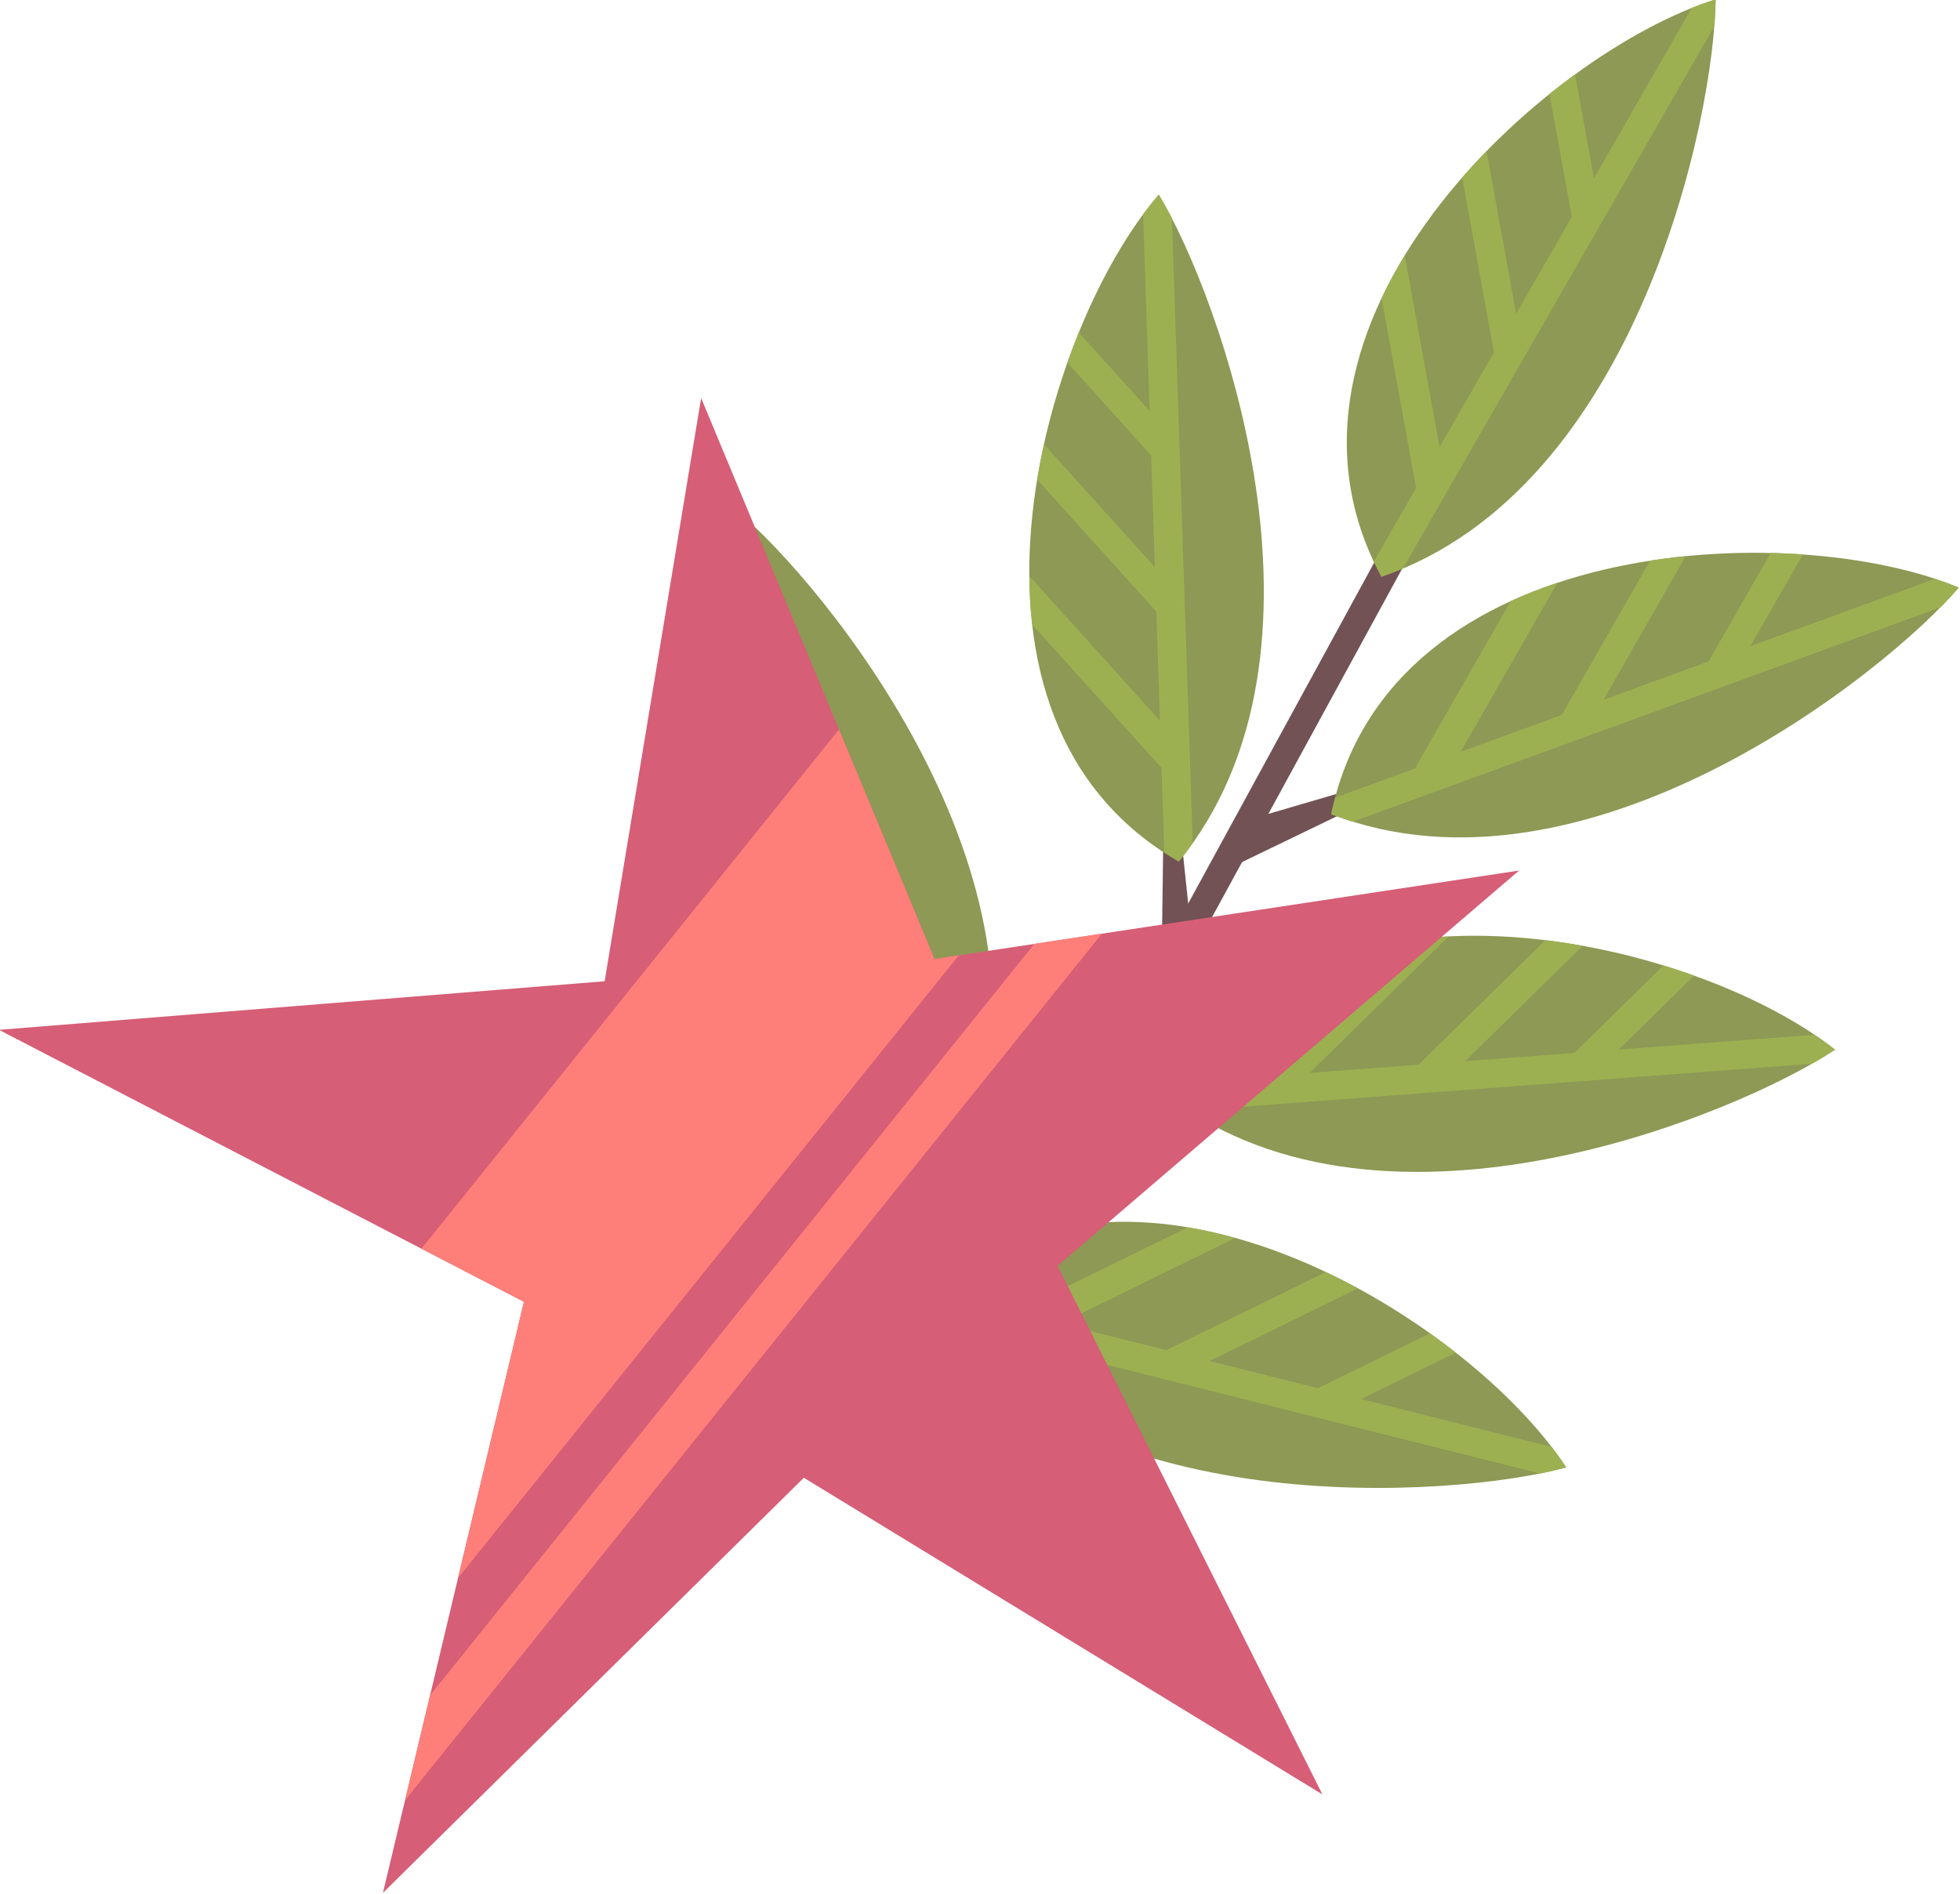 <?xml version="1.0" encoding="UTF-8" standalone="no"?>
<svg
   xmlns:dc="http://purl.org/dc/elements/1.1/"
   xmlns:cc="http://creativecommons.org/ns#"
   xmlns:rdf="http://www.w3.org/1999/02/22-rdf-syntax-ns#"
   xmlns:svg="http://www.w3.org/2000/svg"
   xmlns="http://www.w3.org/2000/svg"
   xmlns:xlink="http://www.w3.org/1999/xlink"
   xmlns:sodipodi="http://sodipodi.sourceforge.net/DTD/sodipodi-0.dtd"
   xmlns:inkscape="http://www.inkscape.org/namespaces/inkscape"
   width="80.928mm"
   height="78.195mm"
   viewBox="0 0 80.928 78.195"
   version="1.1"
   id="svg8"
   inkscape:version="1.0.1 (3bc2e813f5, 2020-09-07)"
   sodipodi:docname="viceace cm.svg"
   inkscape:export-filename="F:\for others\viceace cm.png"
   inkscape:export-xdpi="1299.3241"
   inkscape:export-ydpi="1299.3241">
  <defs
     id="defs2">
    <inkscape:path-effect
       effect="taper_stroke"
       id="path-effect1023"
       is_visible="true"
       lpeversion="1"
       stroke_width="1.323"
       attach_start="0.617"
       end_offset="1e-07"
       smoothing="0.5"
       jointype="extrapolated"
       miter_limit="100" />
    <inkscape:path-effect
       effect="taper_stroke"
       id="path-effect1021"
       is_visible="true"
       lpeversion="1"
       stroke_width="1.323"
       attach_start="1e-07"
       end_offset="0.344"
       smoothing="0.5"
       jointype="extrapolated"
       miter_limit="100" />
    <inkscape:path-effect
       effect="taper_stroke"
       id="path-effect1019"
       is_visible="true"
       lpeversion="1"
       stroke_width="1.323"
       attach_start="1e-07"
       end_offset="0.286"
       smoothing="0.5"
       jointype="extrapolated"
       miter_limit="100" />
    <inkscape:path-effect
       effect="taper_stroke"
       id="path-effect985"
       is_visible="true"
       lpeversion="1"
       stroke_width="1.323"
       attach_start="1.094"
       end_offset="0.801"
       smoothing="0.5"
       jointype="extrapolated"
       miter_limit="100" />
    <inkscape:path-effect
       effect="taper_stroke"
       id="path-effect961"
       is_visible="true"
       lpeversion="1"
       stroke_width="1.323"
       attach_start="1.094"
       end_offset="0.801"
       smoothing="0.5"
       jointype="extrapolated"
       miter_limit="100" />
    <inkscape:path-effect
       effect="mirror_symmetry"
       start_point="206.663,75.841"
       end_point="206.663,86.888"
       center_point="206.663,81.365"
       id="path-effect945"
       is_visible="true"
       lpeversion="1"
       mode="free"
       discard_orig_path="false"
       fuse_paths="false"
       oposite_fuse="false"
       split_items="false" />
    <inkscape:path-effect
       effect="taper_stroke"
       id="path-effect929"
       is_visible="true"
       lpeversion="1"
       stroke_width="1.323"
       attach_start="0.329"
       end_offset="0.343"
       smoothing="0.5"
       jointype="extrapolated"
       miter_limit="100" />
    <linearGradient
       inkscape:collect="always"
       id="linearGradient960">
      <stop
         style="stop-color:#8d9853;stop-opacity:1;"
         offset="0"
         id="stop956" />
      <stop
         style="stop-color:#5b6336;stop-opacity:1"
         offset="1"
         id="stop958" />
    </linearGradient>
    <inkscape:path-effect
       effect="taper_stroke"
       id="path-effect922"
       is_visible="true"
       lpeversion="1"
       stroke_width="1.323"
       attach_start="0.853"
       end_offset="0.425"
       smoothing="0.5"
       jointype="extrapolated"
       miter_limit="100" />
    <inkscape:path-effect
       effect="taper_stroke"
       id="path-effect903"
       is_visible="true"
       lpeversion="1"
       stroke_width="1.323"
       attach_start="0.378"
       end_offset="0.351"
       smoothing="0.5"
       jointype="extrapolated"
       miter_limit="100" />
    <clipPath
       clipPathUnits="userSpaceOnUse"
       id="clipPath976">
      <ellipse
         style="opacity:1;fill:url(#linearGradient980);fill-opacity:1;stroke:none;stroke-width:1.472;stroke-linejoin:round;stroke-miterlimit:4;stroke-dasharray:none;stroke-opacity:1"
         id="ellipse978"
         cx="52.64"
         cy="178.936"
         rx="5.788"
         ry="7.397"
         transform="rotate(5.795)" />
    </clipPath>
    <linearGradient
       inkscape:collect="always"
       xlink:href="#linearGradient960"
       id="linearGradient980"
       gradientUnits="userSpaceOnUse"
       x1="52.53"
       y1="183.598"
       x2="52.717"
       y2="174.613" />
    <clipPath
       clipPathUnits="userSpaceOnUse"
       id="clipPath982">
      <ellipse
         style="opacity:1;fill:url(#linearGradient986);fill-opacity:1;stroke:none;stroke-width:1.472;stroke-linejoin:round;stroke-miterlimit:4;stroke-dasharray:none;stroke-opacity:1"
         id="ellipse984"
         cx="52.64"
         cy="178.936"
         rx="5.788"
         ry="7.397"
         transform="rotate(5.795)" />
    </clipPath>
    <linearGradient
       inkscape:collect="always"
       xlink:href="#linearGradient960"
       id="linearGradient986"
       gradientUnits="userSpaceOnUse"
       x1="52.53"
       y1="183.598"
       x2="52.717"
       y2="174.613" />
    <clipPath
       clipPathUnits="userSpaceOnUse"
       id="clipPath1043">
      <ellipse
         style="opacity:1;fill:url(#linearGradient1047);fill-opacity:1;stroke:none;stroke-width:1.02;stroke-linejoin:round;stroke-miterlimit:4;stroke-dasharray:none;stroke-opacity:1"
         id="ellipse1045"
         cx="20.283"
         cy="180.925"
         rx="1.853"
         ry="6.298"
         transform="matrix(1,-0.002,-0.005,1,0,0)" />
    </clipPath>
    <linearGradient
       inkscape:collect="always"
       xlink:href="#linearGradient960"
       id="linearGradient1047"
       gradientUnits="userSpaceOnUse"
       gradientTransform="matrix(1.231,0,0,1.11,-7.864,-19.932)"
       x1="22.771"
       y1="183.873"
       x2="22.85"
       y2="177.837" />
    <clipPath
       clipPathUnits="userSpaceOnUse"
       id="clipPath1049">
      <ellipse
         style="opacity:1;fill:url(#linearGradient1053);fill-opacity:1;stroke:none;stroke-width:1.02;stroke-linejoin:round;stroke-miterlimit:4;stroke-dasharray:none;stroke-opacity:1"
         id="ellipse1051"
         cx="20.283"
         cy="180.925"
         rx="1.853"
         ry="6.298"
         transform="matrix(1,-0.002,-0.005,1,0,0)" />
    </clipPath>
    <linearGradient
       inkscape:collect="always"
       xlink:href="#linearGradient960"
       id="linearGradient1053"
       gradientUnits="userSpaceOnUse"
       gradientTransform="matrix(1.231,0,0,1.11,-7.864,-19.932)"
       x1="22.771"
       y1="183.873"
       x2="22.85"
       y2="177.837" />
    <clipPath
       clipPathUnits="userSpaceOnUse"
       id="clipPath1057">
      <ellipse
         style="opacity:1;fill:#ffffff;fill-opacity:1;stroke:none;stroke-width:1.316;stroke-linejoin:round;stroke-miterlimit:4;stroke-dasharray:none;stroke-opacity:1"
         id="ellipse1059"
         cx="23.57"
         cy="180.616"
         rx="2.272"
         ry="8.556"
         transform="matrix(1,0.021,-0.015,1,0,0)" />
    </clipPath>
    <clipPath
       clipPathUnits="userSpaceOnUse"
       id="clipPath1061">
      <ellipse
         style="opacity:1;fill:#ffffff;fill-opacity:1;stroke:none;stroke-width:1.316;stroke-linejoin:round;stroke-miterlimit:4;stroke-dasharray:none;stroke-opacity:1"
         id="ellipse1063"
         cx="23.57"
         cy="180.616"
         rx="2.272"
         ry="8.556"
         transform="matrix(1,0.021,-0.014,1,0,0)" />
    </clipPath>
    <clipPath
       clipPathUnits="userSpaceOnUse"
       id="clipPath1163">
      <path
         sodipodi:type="star"
         style="opacity:1;fill:#d65e76;fill-opacity:1;stroke:none;stroke-width:0.265;stroke-linejoin:miter;stroke-miterlimit:4;stroke-dasharray:none;stroke-opacity:1"
         id="path1165"
         sodipodi:sides="5"
         sodipodi:cx="159.02538"
         sodipodi:cy="106.73408"
         sodipodi:r1="13.438027"
         sodipodi:r2="4.7033095"
         sodipodi:arg1="1.9674616"
         sodipodi:arg2="2.6328298"
         inkscape:flatsided="false"
         inkscape:rounded="0"
         inkscape:randomized="0"
         d="m 153.834,119.129 1.084,-10.104 -9.285,-3.398 9.944,-2.091 0.363,-9.88 5.062,8.811 9.509,-2.708 -6.816,7.537 5.514,8.207 -9.274,-4.153 z"
         inkscape:transform-center-x="-0.46937365"
         inkscape:transform-center-y="-0.40411714"
         transform="rotate(-31.514,-42.137,-14.26)" />
    </clipPath>
    <clipPath
       clipPathUnits="userSpaceOnUse"
       id="clipPath1167">
      <path
         sodipodi:type="star"
         style="opacity:1;fill:#d65e76;fill-opacity:1;stroke:none;stroke-width:0.265;stroke-linejoin:miter;stroke-miterlimit:4;stroke-dasharray:none;stroke-opacity:1"
         id="path1169"
         sodipodi:sides="5"
         sodipodi:cx="159.02538"
         sodipodi:cy="106.73408"
         sodipodi:r1="13.438027"
         sodipodi:r2="4.7033095"
         sodipodi:arg1="1.9674616"
         sodipodi:arg2="2.6328298"
         inkscape:flatsided="false"
         inkscape:rounded="0"
         inkscape:randomized="0"
         d="m 153.834,119.129 1.084,-10.104 -9.285,-3.398 9.944,-2.091 0.363,-9.88 5.062,8.811 9.509,-2.708 -6.816,7.537 5.514,8.207 -9.274,-4.153 z"
         inkscape:transform-center-x="-0.46937365"
         inkscape:transform-center-y="-0.40411714"
         transform="rotate(-31.514,-42.137,-14.26)" />
    </clipPath>
    <clipPath
       clipPathUnits="userSpaceOnUse"
       id="clipPath1183">
      <path
         style="fill:#8d9954;fill-opacity:1;stroke:none;stroke-width:0.265px;stroke-linecap:butt;stroke-linejoin:miter;stroke-opacity:1"
         d="m 55.231,187.838 c 4.495,-0.687 6.867,-6.613 7.226,-8.502 -2.983,0.371 -8.713,3.938 -7.226,8.502 z"
         id="path1185"
         sodipodi:nodetypes="ccc" />
    </clipPath>
    <clipPath
       clipPathUnits="userSpaceOnUse"
       id="clipPath1187">
      <path
         style="fill:#8d9954;fill-opacity:1;stroke:none;stroke-width:0.265px;stroke-linecap:butt;stroke-linejoin:miter;stroke-opacity:1"
         d="m 55.231,187.838 c 4.495,-0.687 6.867,-6.613 7.226,-8.502 -2.983,0.371 -8.713,3.938 -7.226,8.502 z"
         id="path1189"
         sodipodi:nodetypes="ccc" />
    </clipPath>
    <clipPath
       clipPathUnits="userSpaceOnUse"
       id="clipPath1191">
      <path
         style="fill:#8d9954;fill-opacity:1;stroke:none;stroke-width:0.265px;stroke-linecap:butt;stroke-linejoin:miter;stroke-opacity:1"
         d="m 55.231,187.838 c 4.495,-0.687 6.867,-6.613 7.226,-8.502 -2.983,0.371 -8.713,3.938 -7.226,8.502 z"
         id="path1193"
         sodipodi:nodetypes="ccc" />
    </clipPath>
    <clipPath
       clipPathUnits="userSpaceOnUse"
       id="clipPath1195">
      <path
         style="fill:#8d9954;fill-opacity:1;stroke:none;stroke-width:0.265px;stroke-linecap:butt;stroke-linejoin:miter;stroke-opacity:1"
         d="m 163.371,107.905 c 2.992,-3.424 0.981,-9.483 0.037,-11.158 -2.04,2.208 -4.118,8.629 -0.037,11.158 z"
         id="path1197"
         sodipodi:nodetypes="ccc" />
    </clipPath>
    <clipPath
       clipPathUnits="userSpaceOnUse"
       id="clipPath1201">
      <path
         style="fill:#8d9954;fill-opacity:1;stroke:none;stroke-width:0.265px;stroke-linecap:butt;stroke-linejoin:miter;stroke-opacity:1"
         d="m 150.056,126.517 c 4.495,-0.687 6.867,-6.613 7.226,-8.502 -2.983,0.371 -8.713,3.938 -7.226,8.502 z"
         id="path1203"
         sodipodi:nodetypes="ccc" />
    </clipPath>
    <clipPath
       clipPathUnits="userSpaceOnUse"
       id="clipPath1205">
      <path
         style="fill:#8d9954;fill-opacity:1;stroke:none;stroke-width:0.265px;stroke-linecap:butt;stroke-linejoin:miter;stroke-opacity:1"
         d="m 150.056,126.517 c 4.495,-0.687 6.867,-6.613 7.226,-8.502 -2.983,0.371 -8.713,3.938 -7.226,8.502 z"
         id="path1207"
         sodipodi:nodetypes="ccc" />
    </clipPath>
    <clipPath
       clipPathUnits="userSpaceOnUse"
       id="clipPath1209">
      <path
         style="fill:#8d9954;fill-opacity:1;stroke:none;stroke-width:0.265px;stroke-linecap:butt;stroke-linejoin:miter;stroke-opacity:1"
         d="m 150.056,126.517 c 4.495,-0.687 6.867,-6.613 7.226,-8.502 -2.983,0.371 -8.713,3.938 -7.226,8.502 z"
         id="path1211"
         sodipodi:nodetypes="ccc" />
    </clipPath>
    <clipPath
       clipPathUnits="userSpaceOnUse"
       id="clipPath1213">
      <path
         style="fill:#8d9954;fill-opacity:1;stroke:none;stroke-width:0.265px;stroke-linecap:butt;stroke-linejoin:miter;stroke-opacity:1"
         d="m 196.274,-0.121 c 2.992,-3.424 0.981,-9.483 0.037,-11.158 -2.04,2.208 -4.118,8.629 -0.037,11.158 z"
         id="path1215"
         sodipodi:nodetypes="ccc" />
    </clipPath>
    <clipPath
       clipPathUnits="userSpaceOnUse"
       id="clipPath1219">
      <path
         style="fill:#8d9954;fill-opacity:1;stroke:none;stroke-width:0.265px;stroke-linecap:butt;stroke-linejoin:miter;stroke-opacity:1"
         d="m 197.516,4.03 c 4.495,-0.687 6.867,-6.613 7.226,-8.502 -2.983,0.371 -8.713,3.938 -7.226,8.502 z"
         id="path1221"
         sodipodi:nodetypes="ccc" />
    </clipPath>
    <clipPath
       clipPathUnits="userSpaceOnUse"
       id="clipPath1223">
      <path
         style="fill:#8d9954;fill-opacity:1;stroke:none;stroke-width:0.265px;stroke-linecap:butt;stroke-linejoin:miter;stroke-opacity:1"
         d="m 197.516,4.03 c 4.495,-0.687 6.867,-6.613 7.226,-8.502 -2.983,0.371 -8.713,3.938 -7.226,8.502 z"
         id="path1225"
         sodipodi:nodetypes="ccc" />
    </clipPath>
    <clipPath
       clipPathUnits="userSpaceOnUse"
       id="clipPath1227">
      <path
         style="fill:#8d9954;fill-opacity:1;stroke:none;stroke-width:0.265px;stroke-linecap:butt;stroke-linejoin:miter;stroke-opacity:1"
         d="m 197.516,4.03 c 4.495,-0.687 6.867,-6.613 7.226,-8.502 -2.983,0.371 -8.713,3.938 -7.226,8.502 z"
         id="path1229"
         sodipodi:nodetypes="ccc" />
    </clipPath>
    <clipPath
       clipPathUnits="userSpaceOnUse"
       id="clipPath1231">
      <path
         style="fill:#8d9954;fill-opacity:1;stroke:none;stroke-width:0.265px;stroke-linecap:butt;stroke-linejoin:miter;stroke-opacity:1"
         d="m 153.528,-124.331 c 2.992,-3.424 0.981,-9.483 0.037,-11.158 -2.04,2.208 -4.118,8.629 -0.037,11.158 z"
         id="path1233"
         sodipodi:nodetypes="ccc" />
    </clipPath>
    <clipPath
       clipPathUnits="userSpaceOnUse"
       id="clipPath1237">
      <path
         style="fill:#8d9954;fill-opacity:1;stroke:none;stroke-width:0.265px;stroke-linecap:butt;stroke-linejoin:miter;stroke-opacity:1"
         d="m 192.709,-44.385 c 4.495,-0.687 6.867,-6.613 7.226,-8.502 -2.983,0.371 -8.713,3.937 -7.226,8.502 z"
         id="path1239"
         sodipodi:nodetypes="ccc" />
    </clipPath>
    <clipPath
       clipPathUnits="userSpaceOnUse"
       id="clipPath1241">
      <path
         style="fill:#8d9954;fill-opacity:1;stroke:none;stroke-width:0.265px;stroke-linecap:butt;stroke-linejoin:miter;stroke-opacity:1"
         d="m 192.709,-44.385 c 4.495,-0.687 6.867,-6.613 7.226,-8.502 -2.983,0.371 -8.713,3.937 -7.226,8.502 z"
         id="path1243"
         sodipodi:nodetypes="ccc" />
    </clipPath>
    <clipPath
       clipPathUnits="userSpaceOnUse"
       id="clipPath1245">
      <path
         style="fill:#8d9954;fill-opacity:1;stroke:none;stroke-width:0.265px;stroke-linecap:butt;stroke-linejoin:miter;stroke-opacity:1"
         d="m 192.709,-44.385 c 4.495,-0.687 6.867,-6.613 7.226,-8.502 -2.983,0.371 -8.713,3.937 -7.226,8.502 z"
         id="path1247"
         sodipodi:nodetypes="ccc" />
    </clipPath>
    <clipPath
       clipPathUnits="userSpaceOnUse"
       id="clipPath1249">
      <path
         style="fill:#8d9954;fill-opacity:1;stroke:none;stroke-width:0.265px;stroke-linecap:butt;stroke-linejoin:miter;stroke-opacity:1"
         d="m 118.624,-158.225 c 2.992,-3.424 0.981,-9.483 0.037,-11.158 -2.04,2.208 -4.118,8.629 -0.037,11.158 z"
         id="path1251"
         sodipodi:nodetypes="ccc" />
    </clipPath>
    <clipPath
       clipPathUnits="userSpaceOnUse"
       id="clipPath1267">
      <path
         style="fill:#8d9954;fill-opacity:1;stroke:none;stroke-width:0.265px;stroke-linecap:butt;stroke-linejoin:miter;stroke-opacity:1"
         d="m 170.072,-97.713 c 4.495,-0.687 6.867,-6.613 7.226,-8.502 -2.983,0.371 -8.713,3.937 -7.226,8.502 z"
         id="path1269"
         sodipodi:nodetypes="ccc" />
    </clipPath>
    <clipPath
       clipPathUnits="userSpaceOnUse"
       id="clipPath1271">
      <path
         style="fill:#8d9954;fill-opacity:1;stroke:none;stroke-width:0.265px;stroke-linecap:butt;stroke-linejoin:miter;stroke-opacity:1"
         d="m 170.072,-97.713 c 4.495,-0.687 6.867,-6.613 7.226,-8.502 -2.983,0.371 -8.713,3.937 -7.226,8.502 z"
         id="path1273"
         sodipodi:nodetypes="ccc" />
    </clipPath>
    <clipPath
       clipPathUnits="userSpaceOnUse"
       id="clipPath1275">
      <path
         style="fill:#8d9954;fill-opacity:1;stroke:none;stroke-width:0.265px;stroke-linecap:butt;stroke-linejoin:miter;stroke-opacity:1"
         d="m 170.072,-97.713 c 4.495,-0.687 6.867,-6.613 7.226,-8.502 -2.983,0.371 -8.713,3.937 -7.226,8.502 z"
         id="path1277"
         sodipodi:nodetypes="ccc" />
    </clipPath>
    <clipPath
       clipPathUnits="userSpaceOnUse"
       id="clipPath1279">
      <path
         style="fill:#8d9954;fill-opacity:1;stroke:none;stroke-width:0.265px;stroke-linecap:butt;stroke-linejoin:miter;stroke-opacity:1"
         d="m 66.925,-184.373 c 2.992,-3.424 0.981,-9.483 0.037,-11.158 -2.04,2.208 -4.118,8.629 -0.037,11.158 z"
         id="path1281"
         sodipodi:nodetypes="ccc" />
    </clipPath>
    <clipPath
       clipPathUnits="userSpaceOnUse"
       id="clipPath1213-7">
      <path
         style="fill:#8d9954;fill-opacity:1;stroke:none;stroke-width:0.265px;stroke-linecap:butt;stroke-linejoin:miter;stroke-opacity:1"
         d="m 196.274,-0.121 c 2.992,-3.424 0.981,-9.483 0.037,-11.158 -2.04,2.208 -4.118,8.629 -0.037,11.158 z"
         id="path1215-1"
         sodipodi:nodetypes="ccc" />
    </clipPath>
    <clipPath
       clipPathUnits="userSpaceOnUse"
       id="clipPath1209-6">
      <path
         style="fill:#8d9954;fill-opacity:1;stroke:none;stroke-width:0.265px;stroke-linecap:butt;stroke-linejoin:miter;stroke-opacity:1"
         d="m 150.056,126.517 c 4.495,-0.687 6.867,-6.613 7.226,-8.502 -2.983,0.371 -8.713,3.938 -7.226,8.502 z"
         id="path1211-1"
         sodipodi:nodetypes="ccc" />
    </clipPath>
    <clipPath
       clipPathUnits="userSpaceOnUse"
       id="clipPath1205-3">
      <path
         style="fill:#8d9954;fill-opacity:1;stroke:none;stroke-width:0.265px;stroke-linecap:butt;stroke-linejoin:miter;stroke-opacity:1"
         d="m 150.056,126.517 c 4.495,-0.687 6.867,-6.613 7.226,-8.502 -2.983,0.371 -8.713,3.938 -7.226,8.502 z"
         id="path1207-8"
         sodipodi:nodetypes="ccc" />
    </clipPath>
    <clipPath
       clipPathUnits="userSpaceOnUse"
       id="clipPath1201-1">
      <path
         style="fill:#8d9954;fill-opacity:1;stroke:none;stroke-width:0.265px;stroke-linecap:butt;stroke-linejoin:miter;stroke-opacity:1"
         d="m 150.056,126.517 c 4.495,-0.687 6.867,-6.613 7.226,-8.502 -2.983,0.371 -8.713,3.938 -7.226,8.502 z"
         id="path1203-7"
         sodipodi:nodetypes="ccc" />
    </clipPath>
    <clipPath
       clipPathUnits="userSpaceOnUse"
       id="clipPath1231-3">
      <path
         style="fill:#8d9954;fill-opacity:1;stroke:none;stroke-width:0.265px;stroke-linecap:butt;stroke-linejoin:miter;stroke-opacity:1"
         d="m 153.528,-124.331 c 2.992,-3.424 0.981,-9.483 0.037,-11.158 -2.04,2.208 -4.118,8.629 -0.037,11.158 z"
         id="path1233-2"
         sodipodi:nodetypes="ccc" />
    </clipPath>
    <clipPath
       clipPathUnits="userSpaceOnUse"
       id="clipPath1227-8">
      <path
         style="fill:#8d9954;fill-opacity:1;stroke:none;stroke-width:0.265px;stroke-linecap:butt;stroke-linejoin:miter;stroke-opacity:1"
         d="m 197.516,4.03 c 4.495,-0.687 6.867,-6.613 7.226,-8.502 -2.983,0.371 -8.713,3.938 -7.226,8.502 z"
         id="path1229-1"
         sodipodi:nodetypes="ccc" />
    </clipPath>
    <clipPath
       clipPathUnits="userSpaceOnUse"
       id="clipPath1223-4">
      <path
         style="fill:#8d9954;fill-opacity:1;stroke:none;stroke-width:0.265px;stroke-linecap:butt;stroke-linejoin:miter;stroke-opacity:1"
         d="m 197.516,4.03 c 4.495,-0.687 6.867,-6.613 7.226,-8.502 -2.983,0.371 -8.713,3.938 -7.226,8.502 z"
         id="path1225-0"
         sodipodi:nodetypes="ccc" />
    </clipPath>
    <clipPath
       clipPathUnits="userSpaceOnUse"
       id="clipPath1219-0">
      <path
         style="fill:#8d9954;fill-opacity:1;stroke:none;stroke-width:0.265px;stroke-linecap:butt;stroke-linejoin:miter;stroke-opacity:1"
         d="m 197.516,4.03 c 4.495,-0.687 6.867,-6.613 7.226,-8.502 -2.983,0.371 -8.713,3.938 -7.226,8.502 z"
         id="path1221-7"
         sodipodi:nodetypes="ccc" />
    </clipPath>
    <clipPath
       clipPathUnits="userSpaceOnUse"
       id="clipPath1195-6">
      <path
         style="fill:#8d9954;fill-opacity:1;stroke:none;stroke-width:0.265px;stroke-linecap:butt;stroke-linejoin:miter;stroke-opacity:1"
         d="m 163.371,107.905 c 2.992,-3.424 0.981,-9.483 0.037,-11.158 -2.04,2.208 -4.118,8.629 -0.037,11.158 z"
         id="path1197-7"
         sodipodi:nodetypes="ccc" />
    </clipPath>
    <clipPath
       clipPathUnits="userSpaceOnUse"
       id="clipPath1191-0">
      <path
         style="fill:#8d9954;fill-opacity:1;stroke:none;stroke-width:0.265px;stroke-linecap:butt;stroke-linejoin:miter;stroke-opacity:1"
         d="m 55.231,187.838 c 4.495,-0.687 6.867,-6.613 7.226,-8.502 -2.983,0.371 -8.713,3.938 -7.226,8.502 z"
         id="path1193-0"
         sodipodi:nodetypes="ccc" />
    </clipPath>
    <clipPath
       clipPathUnits="userSpaceOnUse"
       id="clipPath1187-5">
      <path
         style="fill:#8d9954;fill-opacity:1;stroke:none;stroke-width:0.265px;stroke-linecap:butt;stroke-linejoin:miter;stroke-opacity:1"
         d="m 55.231,187.838 c 4.495,-0.687 6.867,-6.613 7.226,-8.502 -2.983,0.371 -8.713,3.938 -7.226,8.502 z"
         id="path1189-7"
         sodipodi:nodetypes="ccc" />
    </clipPath>
    <clipPath
       clipPathUnits="userSpaceOnUse"
       id="clipPath1183-7">
      <path
         style="fill:#8d9954;fill-opacity:1;stroke:none;stroke-width:0.265px;stroke-linecap:butt;stroke-linejoin:miter;stroke-opacity:1"
         d="m 55.231,187.838 c 4.495,-0.687 6.867,-6.613 7.226,-8.502 -2.983,0.371 -8.713,3.938 -7.226,8.502 z"
         id="path1185-8"
         sodipodi:nodetypes="ccc" />
    </clipPath>
    <clipPath
       clipPathUnits="userSpaceOnUse"
       id="clipPath1249-5">
      <path
         style="fill:#8d9954;fill-opacity:1;stroke:none;stroke-width:0.265px;stroke-linecap:butt;stroke-linejoin:miter;stroke-opacity:1"
         d="m 118.624,-158.225 c 2.992,-3.424 0.981,-9.483 0.037,-11.158 -2.04,2.208 -4.118,8.629 -0.037,11.158 z"
         id="path1251-8"
         sodipodi:nodetypes="ccc" />
    </clipPath>
    <clipPath
       clipPathUnits="userSpaceOnUse"
       id="clipPath1245-6">
      <path
         style="fill:#8d9954;fill-opacity:1;stroke:none;stroke-width:0.265px;stroke-linecap:butt;stroke-linejoin:miter;stroke-opacity:1"
         d="m 192.709,-44.385 c 4.495,-0.687 6.867,-6.613 7.226,-8.502 -2.983,0.371 -8.713,3.937 -7.226,8.502 z"
         id="path1247-3"
         sodipodi:nodetypes="ccc" />
    </clipPath>
    <clipPath
       clipPathUnits="userSpaceOnUse"
       id="clipPath1241-8">
      <path
         style="fill:#8d9954;fill-opacity:1;stroke:none;stroke-width:0.265px;stroke-linecap:butt;stroke-linejoin:miter;stroke-opacity:1"
         d="m 192.709,-44.385 c 4.495,-0.687 6.867,-6.613 7.226,-8.502 -2.983,0.371 -8.713,3.937 -7.226,8.502 z"
         id="path1243-9"
         sodipodi:nodetypes="ccc" />
    </clipPath>
    <clipPath
       clipPathUnits="userSpaceOnUse"
       id="clipPath1237-3">
      <path
         style="fill:#8d9954;fill-opacity:1;stroke:none;stroke-width:0.265px;stroke-linecap:butt;stroke-linejoin:miter;stroke-opacity:1"
         d="m 192.709,-44.385 c 4.495,-0.687 6.867,-6.613 7.226,-8.502 -2.983,0.371 -8.713,3.937 -7.226,8.502 z"
         id="path1239-1"
         sodipodi:nodetypes="ccc" />
    </clipPath>
    <clipPath
       clipPathUnits="userSpaceOnUse"
       id="clipPath1279-8">
      <path
         style="fill:#8d9954;fill-opacity:1;stroke:none;stroke-width:0.265px;stroke-linecap:butt;stroke-linejoin:miter;stroke-opacity:1"
         d="m 66.925,-184.373 c 2.992,-3.424 0.981,-9.483 0.037,-11.158 -2.04,2.208 -4.118,8.629 -0.037,11.158 z"
         id="path1281-5"
         sodipodi:nodetypes="ccc" />
    </clipPath>
    <clipPath
       clipPathUnits="userSpaceOnUse"
       id="clipPath1275-0">
      <path
         style="fill:#8d9954;fill-opacity:1;stroke:none;stroke-width:0.265px;stroke-linecap:butt;stroke-linejoin:miter;stroke-opacity:1"
         d="m 170.072,-97.713 c 4.495,-0.687 6.867,-6.613 7.226,-8.502 -2.983,0.371 -8.713,3.937 -7.226,8.502 z"
         id="path1277-8"
         sodipodi:nodetypes="ccc" />
    </clipPath>
    <clipPath
       clipPathUnits="userSpaceOnUse"
       id="clipPath1271-6">
      <path
         style="fill:#8d9954;fill-opacity:1;stroke:none;stroke-width:0.265px;stroke-linecap:butt;stroke-linejoin:miter;stroke-opacity:1"
         d="m 170.072,-97.713 c 4.495,-0.687 6.867,-6.613 7.226,-8.502 -2.983,0.371 -8.713,3.937 -7.226,8.502 z"
         id="path1273-7"
         sodipodi:nodetypes="ccc" />
    </clipPath>
    <clipPath
       clipPathUnits="userSpaceOnUse"
       id="clipPath1267-5">
      <path
         style="fill:#8d9954;fill-opacity:1;stroke:none;stroke-width:0.265px;stroke-linecap:butt;stroke-linejoin:miter;stroke-opacity:1"
         d="m 170.072,-97.713 c 4.495,-0.687 6.867,-6.613 7.226,-8.502 -2.983,0.371 -8.713,3.937 -7.226,8.502 z"
         id="path1269-1"
         sodipodi:nodetypes="ccc" />
    </clipPath>
    <clipPath
       clipPathUnits="userSpaceOnUse"
       id="clipPath1167-9">
      <path
         sodipodi:type="star"
         style="opacity:1;fill:#d65e76;fill-opacity:1;stroke:none;stroke-width:0.265;stroke-linejoin:miter;stroke-miterlimit:4;stroke-dasharray:none;stroke-opacity:1"
         id="path1169-0"
         sodipodi:sides="5"
         sodipodi:cx="159.02538"
         sodipodi:cy="106.73408"
         sodipodi:r1="13.438027"
         sodipodi:r2="4.7033095"
         sodipodi:arg1="1.9674616"
         sodipodi:arg2="2.6328298"
         inkscape:flatsided="false"
         inkscape:rounded="0"
         inkscape:randomized="0"
         d="m 153.834,119.129 1.084,-10.104 -9.285,-3.398 9.944,-2.091 0.363,-9.88 5.062,8.811 9.509,-2.708 -6.816,7.537 5.514,8.207 -9.274,-4.153 z"
         inkscape:transform-center-x="-0.46937365"
         inkscape:transform-center-y="-0.40411714"
         transform="rotate(-31.514,-42.137,-14.26)" />
    </clipPath>
    <clipPath
       clipPathUnits="userSpaceOnUse"
       id="clipPath1163-9">
      <path
         sodipodi:type="star"
         style="opacity:1;fill:#d65e76;fill-opacity:1;stroke:none;stroke-width:0.265;stroke-linejoin:miter;stroke-miterlimit:4;stroke-dasharray:none;stroke-opacity:1"
         id="path1165-5"
         sodipodi:sides="5"
         sodipodi:cx="159.02538"
         sodipodi:cy="106.73408"
         sodipodi:r1="13.438027"
         sodipodi:r2="4.7033095"
         sodipodi:arg1="1.9674616"
         sodipodi:arg2="2.6328298"
         inkscape:flatsided="false"
         inkscape:rounded="0"
         inkscape:randomized="0"
         d="m 153.834,119.129 1.084,-10.104 -9.285,-3.398 9.944,-2.091 0.363,-9.88 5.062,8.811 9.509,-2.708 -6.816,7.537 5.514,8.207 -9.274,-4.153 z"
         inkscape:transform-center-x="-0.46937365"
         inkscape:transform-center-y="-0.40411714"
         transform="rotate(-31.514,-42.137,-14.26)" />
    </clipPath>
  </defs>
  <sodipodi:namedview
     id="base"
     pagecolor="#ffffff"
     bordercolor="#666666"
     borderopacity="1.0"
     inkscape:pageopacity="0.0"
     inkscape:pageshadow="2"
     inkscape:zoom="2"
     inkscape:cx="171.68958"
     inkscape:cy="136.48862"
     inkscape:document-units="mm"
     inkscape:current-layer="layer1"
     inkscape:document-rotation="0"
     showgrid="false"
     inkscape:window-width="1920"
     inkscape:window-height="1017"
     inkscape:window-x="-8"
     inkscape:window-y="-8"
     inkscape:window-maximized="1"
     inkscape:snap-global="false"
     showguides="true"
     inkscape:object-paths="true"
     inkscape:guide-bbox="true"
     inkscape:lockguides="false"
     fit-margin-top="0"
     fit-margin-left="0"
     fit-margin-right="0"
     fit-margin-bottom="0" />
  <g
     inkscape:label="Layer 1"
     inkscape:groupmode="layer"
     id="layer1"
     style="display:inline"
     transform="translate(-92.45,-65.847)">
    <g
       id="g1315-3"
       transform="matrix(2.469,0,0,2.469,-270.882,-151.427)">
      <path
         style="fill:#8d9954;fill-opacity:1;stroke:none;stroke-width:0.265px;stroke-linecap:butt;stroke-linejoin:miter;stroke-opacity:1"
         d="m 163.399,106.959 c 1.574,-4.266 -2.465,-9.209 -3.944,-10.438 -1.118,2.79 -0.77,9.531 3.944,10.438 z"
         id="path1171-4"
         sodipodi:nodetypes="ccc" />
      <rect
         style="opacity:1;fill:#725254;fill-opacity:1;stroke:none;stroke-width:0.265;stroke-linejoin:miter;stroke-miterlimit:4;stroke-dasharray:none;stroke-opacity:1"
         id="rect1103-3"
         width="0.459"
         height="8.043"
         x="196.009"
         y="3.221"
         transform="rotate(28.613)" />
      <path
         style="fill:#725254;fill-opacity:1;stroke:none;stroke-width:0.265px;stroke-linecap:butt;stroke-linejoin:miter;stroke-opacity:1"
         d="m 168.242,101.65 -0.331,0.777 2.398,-1.158 -0.033,-0.215 z"
         id="path1107-2"
         sodipodi:nodetypes="ccccc" />
      <path
         style="fill:#725254;fill-opacity:1;stroke:none;stroke-width:0.265px;stroke-linecap:butt;stroke-linejoin:miter;stroke-opacity:1"
         d="m 166.82,101.137 0.265,2.514 -0.496,0.083 0.033,-2.497 z"
         id="path1109-1"
         sodipodi:nodetypes="ccccc" />
      <path
         style="fill:#8d9954;fill-opacity:1;stroke:none;stroke-width:0.265px;stroke-linecap:butt;stroke-linejoin:miter;stroke-opacity:1"
         d="m 170.259,97.648 c 4.3,-1.479 5.574,-7.734 5.589,-9.657 -2.869,0.899 -7.869,5.432 -5.589,9.657 z"
         id="path1111-4"
         sodipodi:nodetypes="ccc" />
      <rect
         style="opacity:1;fill:#9cb052;fill-opacity:1;stroke:none;stroke-width:0.265;stroke-linejoin:miter;stroke-miterlimit:4;stroke-dasharray:none;stroke-opacity:1"
         id="rect1113-8"
         width="0.48"
         height="11.685"
         x="196.036"
         y="-11.619"
         transform="rotate(29.87)"
         clip-path="url(#clipPath1213-7)" />
      <rect
         style="opacity:1;fill:#9cb052;fill-opacity:1;stroke:none;stroke-width:0.265;stroke-linejoin:miter;stroke-miterlimit:4;stroke-dasharray:none;stroke-opacity:1"
         id="rect1115-5"
         width="0.48"
         height="3.402"
         x="154.265"
         y="117.919"
         transform="rotate(-10.3)"
         clip-path="url(#clipPath1209-6)" />
      <rect
         style="opacity:1;fill:#9cb052;fill-opacity:1;stroke:none;stroke-width:0.265;stroke-linejoin:miter;stroke-miterlimit:4;stroke-dasharray:none;stroke-opacity:1"
         id="rect1117-9"
         width="0.48"
         height="3.552"
         x="152.579"
         y="119.613"
         transform="rotate(-10.3)"
         clip-path="url(#clipPath1205-3)" />
      <rect
         style="opacity:1;fill:#9cb052;fill-opacity:1;stroke:none;stroke-width:0.265;stroke-linejoin:miter;stroke-miterlimit:4;stroke-dasharray:none;stroke-opacity:1"
         id="rect1119-3"
         width="0.509"
         height="3.936"
         x="150.892"
         y="121.212"
         transform="rotate(-10.3)"
         clip-path="url(#clipPath1201-1)" />
      <path
         style="fill:#8d9954;fill-opacity:1;stroke:none;stroke-width:0.265px;stroke-linecap:butt;stroke-linejoin:miter;stroke-opacity:1"
         d="m 169.419,101.617 c 4.242,1.637 9.244,-2.328 10.495,-3.789 -2.773,-1.16 -9.518,-0.911 -10.495,3.789 z"
         id="path1121-2"
         sodipodi:nodetypes="ccc" />
      <rect
         style="opacity:1;fill:#9cb052;fill-opacity:1;stroke:none;stroke-width:0.265;stroke-linejoin:miter;stroke-miterlimit:4;stroke-dasharray:none;stroke-opacity:1"
         id="rect1123-4"
         width="0.48"
         height="11.685"
         x="153.29"
         y="-135.83"
         transform="rotate(69.957)"
         clip-path="url(#clipPath1231-3)" />
      <rect
         style="opacity:1;fill:#9cb052;fill-opacity:1;stroke:none;stroke-width:0.265;stroke-linejoin:miter;stroke-miterlimit:4;stroke-dasharray:none;stroke-opacity:1"
         id="rect1125-0"
         width="0.48"
         height="3.402"
         x="201.725"
         y="-4.567"
         transform="rotate(29.786)"
         clip-path="url(#clipPath1227-8)" />
      <rect
         style="opacity:1;fill:#9cb052;fill-opacity:1;stroke:none;stroke-width:0.265;stroke-linejoin:miter;stroke-miterlimit:4;stroke-dasharray:none;stroke-opacity:1"
         id="rect1127-7"
         width="0.48"
         height="3.566"
         x="200.039"
         y="-2.874"
         transform="rotate(29.786)"
         clip-path="url(#clipPath1223-4)" />
      <rect
         style="opacity:1;fill:#9cb052;fill-opacity:1;stroke:none;stroke-width:0.265;stroke-linejoin:miter;stroke-miterlimit:4;stroke-dasharray:none;stroke-opacity:1"
         id="rect1129-0"
         width="0.526"
         height="3.934"
         x="198.352"
         y="-1.275"
         transform="rotate(29.786)"
         clip-path="url(#clipPath1219-0)" />
      <path
         style="fill:#8d9954;fill-opacity:1;stroke:none;stroke-width:0.265px;stroke-linecap:butt;stroke-linejoin:miter;stroke-opacity:1"
         d="m 166.87,102.41 c 2.877,-3.522 0.665,-9.51 -0.334,-11.153 -1.965,2.275 -3.829,8.762 0.334,11.153 z"
         id="path1131-3"
         sodipodi:nodetypes="ccc" />
      <rect
         style="opacity:1;fill:#9cb052;fill-opacity:1;stroke:none;stroke-width:0.265;stroke-linejoin:miter;stroke-miterlimit:4;stroke-dasharray:none;stroke-opacity:1"
         id="rect1133-3"
         width="0.48"
         height="11.685"
         x="163.134"
         y="96.406"
         transform="rotate(-1.907)"
         clip-path="url(#clipPath1195-6)" />
      <rect
         style="opacity:1;fill:#9cb052;fill-opacity:1;stroke:none;stroke-width:0.265;stroke-linejoin:miter;stroke-miterlimit:4;stroke-dasharray:none;stroke-opacity:1"
         id="rect1135-1"
         width="0.48"
         height="3.402"
         x="59.44"
         y="179.24"
         transform="rotate(-42.077)"
         clip-path="url(#clipPath1191-0)" />
      <rect
         style="opacity:1;fill:#9cb052;fill-opacity:1;stroke:none;stroke-width:0.265;stroke-linejoin:miter;stroke-miterlimit:4;stroke-dasharray:none;stroke-opacity:1"
         id="rect1137-2"
         width="0.48"
         height="3.545"
         x="57.754"
         y="180.934"
         transform="rotate(-42.077)"
         clip-path="url(#clipPath1187-5)" />
      <rect
         style="opacity:1;fill:#9cb052;fill-opacity:1;stroke:none;stroke-width:0.265;stroke-linejoin:miter;stroke-miterlimit:4;stroke-dasharray:none;stroke-opacity:1"
         id="rect1139-9"
         width="0.509"
         height="3.947"
         x="56.067"
         y="182.533"
         transform="rotate(-42.077)"
         clip-path="url(#clipPath1183-7)" />
      <path
         style="fill:#8d9954;fill-opacity:1;stroke:none;stroke-width:0.265px;stroke-linecap:butt;stroke-linejoin:miter;stroke-opacity:1"
         d="m 166.716,106.36 c 3.64,2.726 9.53,0.264 11.129,-0.804 -2.355,-1.868 -8.915,-3.456 -11.129,0.804 z"
         id="path1141-1"
         sodipodi:nodetypes="ccc" />
      <rect
         style="opacity:1;fill:#9cb052;fill-opacity:1;stroke:none;stroke-width:0.265;stroke-linejoin:miter;stroke-miterlimit:4;stroke-dasharray:none;stroke-opacity:1"
         id="rect1143-1"
         width="0.48"
         height="11.685"
         x="118.387"
         y="-169.724"
         transform="rotate(85.677)"
         clip-path="url(#clipPath1249-5)" />
      <rect
         style="opacity:1;fill:#9cb052;fill-opacity:1;stroke:none;stroke-width:0.265;stroke-linejoin:miter;stroke-miterlimit:4;stroke-dasharray:none;stroke-opacity:1"
         id="rect1145-7"
         width="0.48"
         height="3.402"
         x="196.919"
         y="-52.982"
         transform="rotate(45.507)"
         clip-path="url(#clipPath1245-6)" />
      <rect
         style="opacity:1;fill:#9cb052;fill-opacity:1;stroke:none;stroke-width:0.265;stroke-linejoin:miter;stroke-miterlimit:4;stroke-dasharray:none;stroke-opacity:1"
         id="rect1147-2"
         width="0.505"
         height="3.576"
         x="195.233"
         y="-51.289"
         transform="rotate(45.507)"
         clip-path="url(#clipPath1241-8)" />
      <rect
         style="opacity:1;fill:#9cb052;fill-opacity:1;stroke:none;stroke-width:0.265;stroke-linejoin:miter;stroke-miterlimit:4;stroke-dasharray:none;stroke-opacity:1"
         id="rect1149-5"
         width="0.509"
         height="3.958"
         x="193.546"
         y="-49.69"
         transform="rotate(45.507)"
         clip-path="url(#clipPath1237-3)" />
      <path
         style="fill:#8d9954;fill-opacity:1;stroke:none;stroke-width:0.265px;stroke-linecap:butt;stroke-linejoin:miter;stroke-opacity:1"
         d="m 162.537,109.791 c 2.593,3.736 8.958,3.26 10.813,2.752 -1.645,-2.516 -7.367,-6.095 -10.813,-2.752 z"
         id="path1151-8"
         sodipodi:nodetypes="ccc" />
      <rect
         style="opacity:1;fill:#9cb052;fill-opacity:1;stroke:none;stroke-width:0.265;stroke-linejoin:miter;stroke-miterlimit:4;stroke-dasharray:none;stroke-opacity:1"
         id="rect1153-8"
         width="0.48"
         height="11.685"
         x="66.688"
         y="-195.871"
         transform="rotate(104.088)"
         clip-path="url(#clipPath1279-8)" />
      <rect
         style="opacity:1;fill:#9cb052;fill-opacity:1;stroke:none;stroke-width:0.265;stroke-linejoin:miter;stroke-miterlimit:4;stroke-dasharray:none;stroke-opacity:1"
         id="rect1155-8"
         width="0.48"
         height="3.402"
         x="174.281"
         y="-106.311"
         transform="rotate(63.918)"
         clip-path="url(#clipPath1275-0)" />
      <rect
         style="opacity:1;fill:#9cb052;fill-opacity:1;stroke:none;stroke-width:0.265;stroke-linejoin:miter;stroke-miterlimit:4;stroke-dasharray:none;stroke-opacity:1"
         id="rect1157-1"
         width="0.48"
         height="3.624"
         x="172.595"
         y="-104.617"
         transform="rotate(63.918)"
         clip-path="url(#clipPath1271-6)" />
      <rect
         style="opacity:1;fill:#9cb052;fill-opacity:1;stroke:none;stroke-width:0.265;stroke-linejoin:miter;stroke-miterlimit:4;stroke-dasharray:none;stroke-opacity:1"
         id="rect1159-8"
         width="0.509"
         height="3.969"
         x="170.908"
         y="-103.018"
         transform="rotate(63.918)"
         clip-path="url(#clipPath1267-5)" />
      <path
         sodipodi:type="star"
         style="opacity:1;fill:#d65e76;fill-opacity:1;stroke:none;stroke-width:0.265;stroke-linejoin:miter;stroke-miterlimit:4;stroke-dasharray:none;stroke-opacity:1"
         id="path1097-4"
         sodipodi:sides="5"
         sodipodi:cx="159.02538"
         sodipodi:cy="106.73408"
         sodipodi:r1="13.438027"
         sodipodi:r2="4.7033095"
         sodipodi:arg1="1.9674616"
         sodipodi:arg2="2.6328298"
         inkscape:flatsided="false"
         inkscape:rounded="0"
         inkscape:randomized="0"
         d="m 153.834,119.129 1.084,-10.104 -9.285,-3.398 9.944,-2.091 0.363,-9.88 5.062,8.811 9.509,-2.708 -6.816,7.537 5.514,8.207 -9.274,-4.153 z"
         inkscape:transform-center-x="-0.46937365"
         inkscape:transform-center-y="-0.40411714"
         transform="rotate(7.289,149.548,117.257)" />
      <rect
         style="opacity:1;fill:#fe7f79;fill-opacity:1;stroke:none;stroke-width:0.265;stroke-linejoin:miter;stroke-miterlimit:4;stroke-dasharray:none;stroke-opacity:1"
         id="rect1099-0"
         width="3.929"
         height="18.615"
         x="188.405"
         y="-25.365"
         transform="rotate(38.803)"
         clip-path="url(#clipPath1167-9)" />
      <rect
         style="opacity:1;fill:#fe7f79;fill-opacity:1;stroke:none;stroke-width:0.265;stroke-linejoin:miter;stroke-miterlimit:4;stroke-dasharray:none;stroke-opacity:1"
         id="rect1101-5"
         width="0.774"
         height="23.698"
         x="193.198"
         y="-26.8"
         transform="rotate(38.803)"
         clip-path="url(#clipPath1163-9)" />
    </g>
  </g>
</svg>
